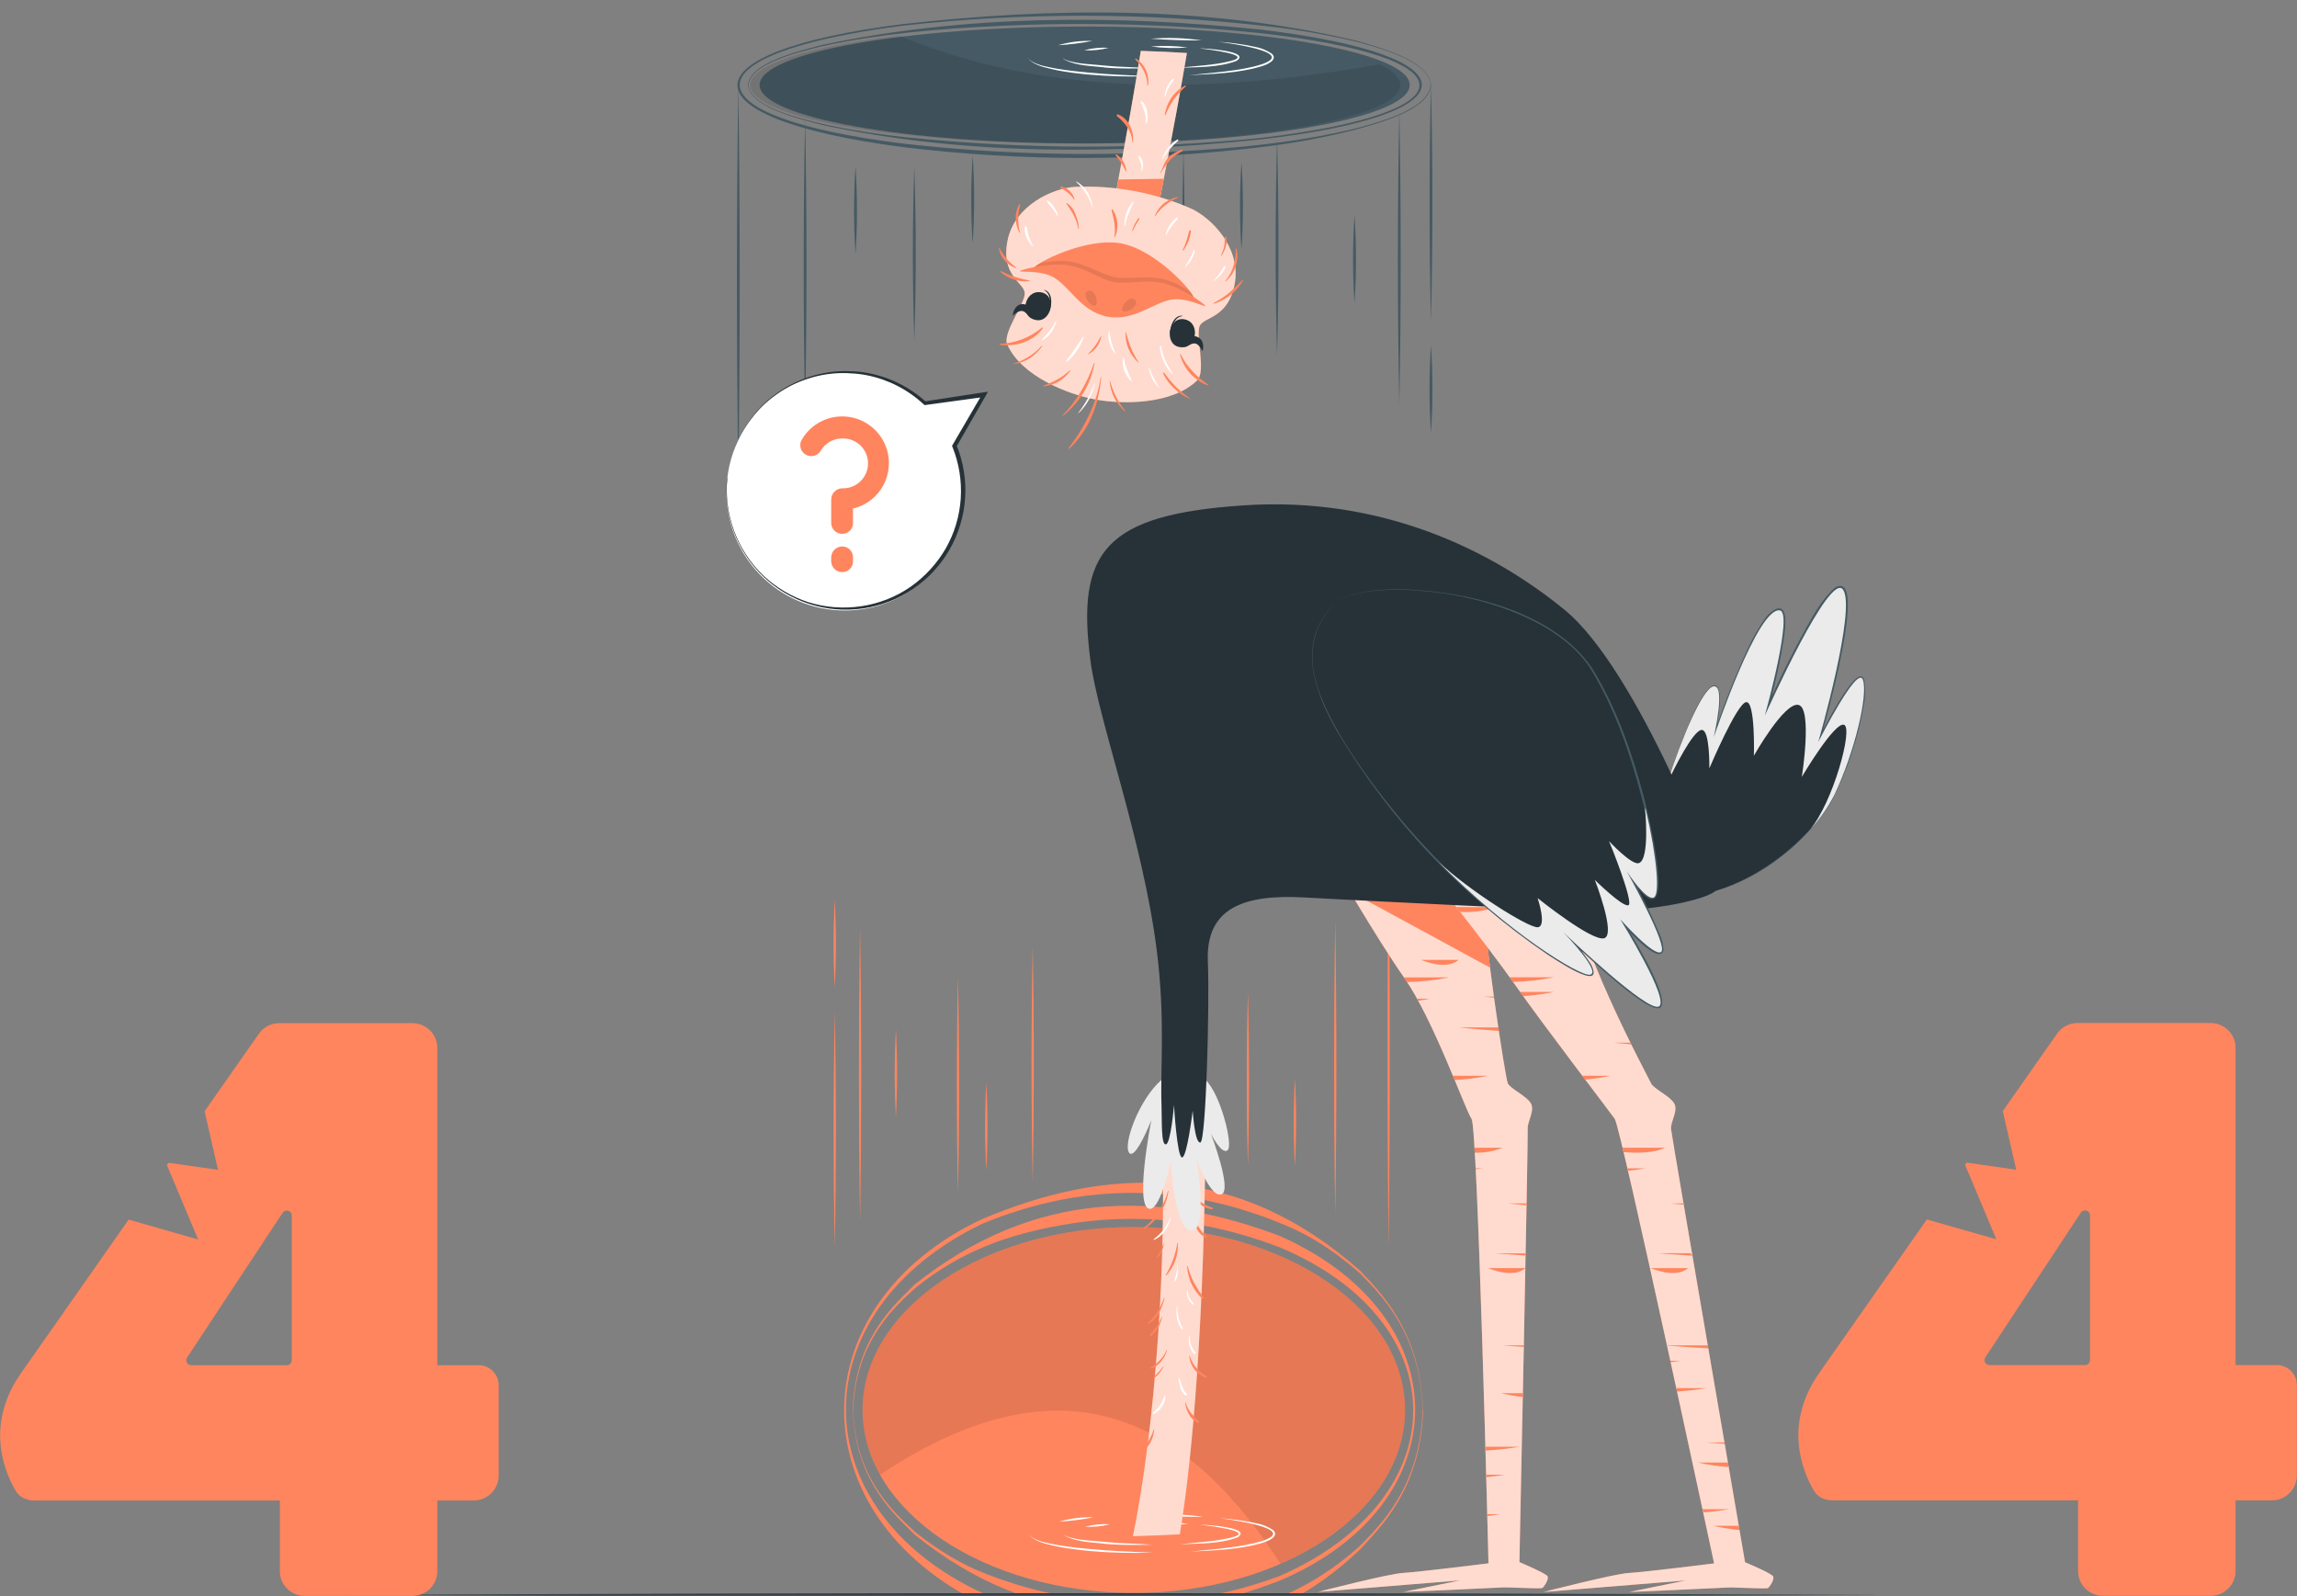 <svg width="462" height="321" viewBox="0 0 462 321" fill="none" xmlns="http://www.w3.org/2000/svg">
<rect x="0" y="0" width="462" height="321" fill="#808080" stroke="none"/>
<mask id="mask0_2014_263" style="mask-type:luminance" maskUnits="userSpaceOnUse" x="57" y="0" width="322" height="321">
<path d="M378.105 0H57.105V321H378.105V0Z" fill="white"/>
</mask>
<g mask="url(#mask0_2014_263)">
<path d="M228.043 246.774C258.177 246.774 282.605 263.251 282.605 283.575C282.605 303.9 258.177 320.377 228.043 320.377C197.909 320.377 173.48 303.9 173.48 283.575C173.48 263.251 197.909 246.774 228.043 246.774Z" fill="#FF855E"/>
<path opacity="0.1" d="M173.48 283.561C173.48 288.163 174.727 292.549 177.014 296.619C216.862 269.969 240.929 288.939 257.568 314.523C272.613 307.909 282.605 296.546 282.605 283.561C282.605 263.258 258.176 246.783 228.043 246.783C197.91 246.783 173.48 263.258 173.48 283.561Z" fill="black"/>
<path d="M171.555 283.581C171.949 298.312 180.779 305.386 184.021 308.705C208.089 328.087 233.113 327.287 257.51 317.863C293.624 302.43 293.727 264.781 257.51 248.621C233.1 239.318 208.077 239.197 184.002 258.313C180.669 261.753 171.949 268.754 171.536 283.46L171.555 283.581ZM171.62 283.581C172.007 269.239 180.869 262.116 184.061 259.088C193.672 251.286 203.503 248.185 213.309 246.441C228.034 243.745 242.793 245.236 257.458 250.899C293.107 265.895 293.23 301.219 257.458 316.942C237.884 324.247 218.163 324.15 198.594 316.651C193.705 314.808 188.846 311.953 184.041 308.099C180.76 304.998 172.007 297.924 171.6 283.581L171.62 283.581Z" fill="#FF855E"/>
<path d="M286.176 283.575C285.821 267.464 277.133 259.469 273.613 255.617C248.783 233.57 222.752 234.539 197.515 245.199C160.593 262.57 160.49 304.556 197.515 322.605C217.806 331.873 238.325 331.751 258.608 322.242C263.672 319.846 268.692 316.278 273.639 311.558C277.23 307.536 285.821 299.711 286.228 283.575H286.176ZM286.112 283.575C285.712 299.396 277.024 307.27 273.542 310.904C263.633 319.843 253.44 323.405 243.286 325.44C228.027 328.553 212.724 326.86 197.54 320.376C161.071 303.417 160.955 263.757 197.54 246.144C217.809 237.749 238.262 237.847 258.524 246.435C263.584 248.511 268.606 251.747 273.561 256.126C277.114 259.808 285.724 267.706 286.131 283.479L286.112 283.575Z" fill="#FF855E"/>
<path d="M167.895 250.891C168.198 235.542 168.204 218.654 167.895 203.314C167.592 218.654 167.592 235.542 167.895 250.891Z" fill="#FF855E"/>
<path d="M207.703 237.847C208.007 222.499 208.013 205.611 207.703 190.27C207.394 205.611 207.4 222.499 207.703 237.847Z" fill="#FF855E"/>
<path d="M279.299 250.891C279.602 225.666 279.602 197.362 279.299 172.137C278.996 197.362 278.996 225.666 279.299 250.891Z" fill="#FF855E"/>
<path d="M172.989 245.788C173.293 226.825 173.299 205.541 172.989 186.57C172.686 205.541 172.692 226.817 172.989 245.788Z" fill="#FF855E"/>
<path d="M250.996 234.549C251.305 223.055 251.299 210.981 250.996 199.479C250.686 210.981 250.68 223.055 250.996 234.549Z" fill="#FF855E"/>
<path d="M192.682 240.065C192.985 225.994 192.985 210.498 192.682 196.42C192.373 210.498 192.379 225.994 192.682 240.065Z" fill="#FF855E"/>
<path d="M268.555 244.237C268.858 225.275 268.864 203.99 268.555 185.02C268.252 203.982 268.258 225.267 268.555 244.237Z" fill="#FF855E"/>
<path d="M167.895 180.915C167.579 186.798 167.579 192.702 167.895 198.585C168.214 192.702 168.214 186.798 167.895 180.915Z" fill="#FF855E"/>
<path d="M260.448 216.878C260.132 222.762 260.132 228.665 260.448 234.549C260.766 228.665 260.766 222.762 260.448 216.878Z" fill="#FF855E"/>
<path d="M180.192 207.049C179.877 212.932 179.877 218.836 180.192 224.719C180.512 218.836 180.512 212.932 180.192 207.049Z" fill="#FF855E"/>
<path d="M241.607 219.049C241.288 224.933 241.288 230.836 241.607 236.719C241.922 230.836 241.922 224.933 241.607 219.049Z" fill="#FF855E"/>
<path d="M198.376 217.762C198.057 223.645 198.057 229.549 198.376 235.432C198.691 229.548 198.691 223.645 198.376 217.762Z" fill="#FF855E"/>
<path d="M245.261 305.348C247.118 305.58 261.368 307.453 253.929 309.907C249.874 311.238 243.682 311.602 239.409 312.074C244.324 311.811 249.286 311.702 254.046 310.27C255.036 309.969 257.42 308.993 256.05 307.732C255.004 307.027 253.819 306.554 252.575 306.346C250.164 305.836 247.72 305.502 245.261 305.348Z" fill="white"/>
<path d="M231.692 304.727C235.121 304.99 238.526 305.099 241.963 305.068C238.562 304.571 235.117 304.457 231.692 304.727Z" fill="white"/>
<path d="M213.04 306.041C215.351 305.913 217.65 305.626 219.921 305.182C217.596 305.098 215.273 305.389 213.04 306.041Z" fill="white"/>
<path d="M231.693 312.26C227.467 312.105 223.249 311.935 219.046 311.532C216.941 311.347 214.843 311.099 212.769 310.758C210.996 310.402 209.069 310.178 207.529 309.156C207.422 309.083 207.331 308.988 207.263 308.877C207.195 308.767 207.151 308.643 207.134 308.514C207.142 308.647 207.179 308.777 207.242 308.894C207.305 309.012 207.392 309.114 207.498 309.195C208.984 310.333 210.934 310.635 212.715 311.053C214.797 311.471 216.902 311.718 219.007 311.935C223.225 312.308 227.461 312.421 231.693 312.275V312.26Z" fill="white"/>
<path d="M241.438 306.657C242.615 306.835 253.048 307.973 247.545 309.273C244.232 310.086 240.618 310.21 237.22 310.589C241.09 310.419 245.192 310.589 248.915 309.204C252.011 307.207 242.429 306.665 241.438 306.657Z" fill="white"/>
<path d="M231.693 306.287C234.137 306.622 236.61 306.692 239.069 306.496C236.62 306.166 234.142 306.098 231.678 306.295L231.693 306.287Z" fill="white"/>
<path d="M218.263 307.067C219.931 307.163 221.603 306.994 223.217 306.564C221.549 306.463 219.876 306.633 218.263 307.067Z" fill="white"/>
<path d="M231.692 310.695C228.689 310.409 225.67 310.463 222.667 310.153C220.306 309.875 216.537 309.882 214.354 308.899C214.207 308.807 214.029 308.69 214.006 308.497C214.023 308.59 214.06 308.679 214.115 308.757C214.17 308.834 214.241 308.899 214.323 308.946C216.87 310.254 219.857 310.177 222.636 310.54C225.647 310.803 228.673 310.726 231.692 310.695Z" fill="white"/>
<path d="M65.005 320.8C165.445 320.32 278.122 320.32 378.562 320.8C278.122 321.272 165.445 321.272 65.005 320.8Z" fill="#263238"/>
<path d="M218.158 5.343C254.265 5.343 283.536 10.607 283.536 17.1C283.536 23.593 254.265 28.857 218.158 28.857C182.05 28.857 152.779 23.593 152.779 17.1C152.779 10.607 182.05 5.343 218.158 5.343Z" fill="#455A64"/>
<path opacity="0.1" d="M281.671 17.108C281.671 15.637 280.177 14.236 277.438 12.936C229.69 21.45 200.851 15.389 180.914 7.216C162.864 9.313 150.913 12.959 150.913 17.108C150.913 23.594 180.186 28.857 216.293 28.857C252.399 28.857 281.671 23.594 281.671 17.108Z" fill="black"/>
<path d="M150.471 17.099C150.944 21.804 161.524 24.065 165.409 25.133C194.248 31.325 224.232 31.061 253.466 28.051C296.74 23.128 296.863 11.092 253.466 5.938C224.217 2.958 194.233 2.919 165.386 9.034C161.392 10.133 150.944 12.377 150.448 17.068L150.471 17.099ZM150.549 17.099C151.013 12.524 161.632 10.241 165.456 9.274C176.973 6.781 188.753 5.791 200.502 5.241C218.146 4.377 235.831 4.851 253.404 6.658C296.12 11.449 296.267 22.741 253.404 27.764C229.949 30.099 206.319 30.065 182.871 27.664C177.019 27.08 171.205 26.171 165.456 24.939C161.524 23.948 151.036 21.688 150.549 17.106V17.099Z" fill="#455A64"/>
<path d="M287.816 17.102C287.359 11.955 276.933 9.432 272.73 8.17C242.978 1.127 211.787 1.437 181.547 4.85C137.306 10.392 137.182 23.805 181.547 29.579C205.861 32.541 230.447 32.499 254.751 29.455C260.82 28.694 266.835 27.554 272.761 26.042C277.065 24.757 287.359 22.265 287.846 17.102H287.816ZM287.738 17.102C287.258 22.156 276.848 24.68 272.676 25.841C260.803 28.697 248.59 29.834 236.423 30.485C218.139 31.482 199.803 30.943 181.609 28.875C137.909 23.457 137.77 10.779 181.609 5.16C205.894 2.47 230.403 2.501 254.681 5.253C260.745 5.916 266.762 6.95 272.7 8.349C276.956 9.525 287.274 12.048 287.761 17.079L287.738 17.102Z" fill="#455A64"/>
<path d="M287.817 17.102C287.438 32.45 287.43 49.339 287.817 64.679C288.196 49.339 288.196 32.45 287.817 17.102Z" fill="#455A64"/>
<path d="M238.032 30.146C237.653 45.486 237.645 62.375 238.032 77.723C238.419 62.375 238.411 45.486 238.032 30.146Z" fill="#455A64"/>
<path d="M148.498 17.097C148.119 42.321 148.119 70.626 148.498 95.85C148.878 70.626 148.878 42.321 148.498 17.097Z" fill="#455A64"/>
<path d="M281.445 22.198C281.066 41.161 281.059 62.446 281.445 81.416C281.825 62.446 281.817 41.169 281.445 22.198Z" fill="#455A64"/>
<path d="M183.892 33.455C183.505 44.949 183.512 57.023 183.892 68.532C184.279 57.023 184.286 44.949 183.892 33.455Z" fill="#455A64"/>
<path d="M256.857 27.932C256.478 42.011 256.478 57.498 256.857 71.577C257.244 57.498 257.236 42.011 256.857 27.932Z" fill="#455A64"/>
<path d="M161.935 23.758C161.555 42.729 161.548 64.006 161.935 82.976C162.314 64.013 162.306 42.729 161.935 23.758Z" fill="#455A64"/>
<path d="M287.817 87.073C288.212 81.19 288.212 75.286 287.817 69.403C287.418 75.286 287.418 81.19 287.817 87.073Z" fill="#455A64"/>
<path d="M172.074 51.119C172.469 45.236 172.469 39.332 172.074 33.449C171.676 39.332 171.676 45.236 172.074 51.119Z" fill="#455A64"/>
<path d="M272.438 60.949C272.833 55.063 272.833 49.157 272.438 43.271C272.039 49.157 272.039 55.063 272.438 60.949Z" fill="#455A64"/>
<path d="M195.635 48.939C196.034 43.055 196.034 37.152 195.635 31.269C195.241 37.152 195.241 43.055 195.635 48.939Z" fill="#455A64"/>
<path d="M249.698 50.236C250.097 44.35 250.097 38.444 249.698 32.558C249.303 38.444 249.303 44.35 249.698 50.236Z" fill="#455A64"/>
<path d="M244.999 8.401C246.856 8.633 261.113 10.499 253.667 12.96C249.612 14.283 243.42 14.647 239.147 15.127C244.062 14.856 249.031 14.756 253.784 13.324C254.774 13.022 257.158 12.039 255.788 10.785C254.742 10.08 253.557 9.608 252.313 9.4C249.902 8.889 247.458 8.556 244.999 8.401Z" fill="white"/>
<path d="M231.47 7.782C234.898 8.045 238.304 8.146 241.74 8.123C238.34 7.627 234.895 7.512 231.47 7.782Z" fill="white"/>
<path d="M212.816 9.094C215.127 8.967 217.426 8.68 219.697 8.235C217.372 8.152 215.049 8.442 212.816 9.094Z" fill="white"/>
<path d="M231.471 15.315C227.245 15.161 223.026 14.99 218.824 14.588C216.718 14.402 214.621 14.154 212.547 13.814C210.774 13.45 208.847 13.233 207.315 12.212C207.204 12.139 207.111 12.044 207.041 11.931C206.972 11.819 206.928 11.693 206.912 11.562C206.921 11.696 206.958 11.828 207.022 11.947C207.087 12.066 207.176 12.169 207.284 12.25C208.77 13.388 210.712 13.69 212.492 14.108C214.575 14.526 216.68 14.774 218.785 14.983C223.002 15.358 227.239 15.474 231.471 15.331V15.315Z" fill="white"/>
<path d="M241.214 9.71C242.39 9.889 252.823 11.026 247.32 12.319C244.008 13.139 240.393 13.255 236.995 13.642C240.865 13.472 244.967 13.642 248.69 12.257C251.786 10.252 242.204 9.718 241.214 9.71Z" fill="white"/>
<path d="M231.47 9.344C233.922 9.678 236.403 9.746 238.869 9.545C236.417 9.216 233.936 9.148 231.47 9.344Z" fill="white"/>
<path d="M218.041 10.108C219.708 10.211 221.381 10.043 222.994 9.612C221.327 9.513 219.655 9.68 218.041 10.108Z" fill="white"/>
<path d="M231.47 13.752C228.466 13.465 225.448 13.519 222.453 13.21C220.084 12.931 216.315 12.931 214.14 11.948C214.053 11.915 213.975 11.861 213.913 11.791C213.851 11.721 213.806 11.637 213.784 11.546C213.799 11.642 213.837 11.733 213.893 11.812C213.95 11.891 214.023 11.956 214.109 12.002C216.648 13.31 219.635 13.233 222.422 13.597C225.425 13.86 228.459 13.775 231.47 13.752Z" fill="white"/>
<path d="M267.967 173.29C267.967 173.29 276.636 188.375 282.479 196.726C288.323 205.078 294.739 223.282 295.978 225.046C297.216 226.811 299.383 314.427 299.383 314.427C299.383 314.427 285.188 316.191 282.216 316.354C279.244 316.516 265.088 320.177 265.088 320.177L293.725 317.855L282.301 320.177C282.301 320.177 301.357 319.349 302.27 319.272C303.183 319.194 309.909 319.612 310.234 319.372C310.559 319.132 311.566 317.662 311.272 317.05C310.977 316.439 305.606 314.187 305.606 314.187C305.606 314.187 307.386 228.576 307.27 227.074C307.154 225.573 308.818 223.328 307.858 221.834C306.898 220.341 303.733 218.94 303.261 217.872C302.789 216.803 298.307 188.22 297.843 175.38C297.665 169.706 270.854 165.333 267.967 173.29Z" fill="#FF855E"/>
<path opacity="0.7" d="M267.967 173.29C267.967 173.29 276.636 188.375 282.479 196.726C288.323 205.078 294.739 223.282 295.978 225.046C297.216 226.811 299.383 314.427 299.383 314.427C299.383 314.427 285.188 316.191 282.216 316.354C279.244 316.516 265.088 320.177 265.088 320.177L293.725 317.855L282.301 320.177C282.301 320.177 301.357 319.349 302.27 319.272C303.183 319.194 309.909 319.612 310.234 319.372C310.559 319.132 311.566 317.662 311.272 317.05C310.977 316.439 305.606 314.187 305.606 314.187C305.606 314.187 307.386 228.576 307.27 227.074C307.154 225.573 308.818 223.328 307.858 221.834C306.898 220.341 303.733 218.94 303.261 217.872C302.789 216.803 298.307 188.22 297.843 175.38C297.665 169.706 270.854 165.333 267.967 173.29Z" fill="white"/>
<path d="M299.722 194.628L271.48 179.288C269.39 175.789 267.966 173.305 267.966 173.305C270.853 165.325 297.656 169.706 297.872 175.387C298.051 180.309 298.817 187.531 299.722 194.628Z" fill="#FF855E"/>
<path d="M303.361 242.043C303.361 242.043 304.793 242.205 307.068 242.407C307.068 242.283 307.068 242.159 307.068 242.043H303.361ZM292.208 216.362C292.332 216.648 292.456 216.935 292.572 217.221C294.833 217.115 297.082 216.827 299.298 216.362H292.208ZM298.818 186.997C298.818 186.997 298.818 186.912 298.818 186.873H294.793C294.793 186.873 295.42 186.951 296.511 187.051L298.833 187.268C298.841 187.175 298.826 187.09 298.818 186.997ZM285.01 200.867C285.079 201.006 285.157 201.145 285.234 201.285C286.008 201.169 286.782 201.029 287.51 200.867H285.01ZM300.49 200.449H298.431C298.431 200.449 299.205 200.542 300.513 200.666L300.49 200.449ZM301.372 206.641H293.4C293.4 206.641 296.805 207.035 301.488 207.337C301.418 207.082 301.418 206.85 301.418 206.618L301.372 206.641ZM282.332 196.579L282.463 196.765L282.719 197.136L282.974 197.515C285.835 197.462 288.684 197.148 291.488 196.579H282.332ZM300.799 252.082C300.799 252.082 303.199 252.298 306.867 252.531C306.867 252.376 306.867 252.236 306.867 252.082H300.799ZM301.89 280.208C303.349 280.546 304.824 280.804 306.31 280.982C306.31 280.742 306.31 280.479 306.31 280.208H301.89ZM285.846 193.057C285.846 193.057 290.838 195.302 293.361 193.057H285.846ZM299.313 255.046C299.313 255.046 304.298 257.291 306.821 255.046H299.313ZM296.573 230.836C296.573 231.161 296.62 231.494 296.635 231.834C298.55 231.897 300.456 231.556 302.231 230.836H296.573ZM296.805 234.984C296.805 235.054 296.805 235.116 296.805 235.185L298.268 234.953L296.805 234.984ZM299.127 304.542C299.127 304.666 299.127 304.798 299.127 304.922C300.048 304.813 300.923 304.682 301.751 304.542H299.127ZM302.107 270.58C302.107 270.58 303.794 270.727 306.519 270.913C306.519 270.804 306.519 270.688 306.519 270.58H302.107ZM298.918 296.609C298.918 296.779 298.918 296.942 298.918 297.104C300.219 296.965 301.449 296.803 302.572 296.609H298.918ZM298.756 290.974V291.748C301.072 291.621 303.38 291.362 305.668 290.974H298.756Z" fill="#FF855E"/>
<path d="M285.668 173.289C285.668 173.289 298.88 189.721 304.723 198.057C310.567 206.392 323.531 223.265 324.777 225.03C326.024 226.795 344.762 314.441 344.762 314.441C344.762 314.441 330.567 316.206 327.595 316.368C324.623 316.531 310.459 320.192 310.459 320.192L339.096 317.87L327.68 320.192C327.68 320.192 346.736 319.364 347.649 319.286C348.562 319.209 355.288 319.627 355.613 319.387C355.938 319.147 356.937 317.676 356.643 317.065C356.348 316.453 350.985 314.201 350.985 314.201C350.985 314.201 336.248 228.59 336.101 227.089C335.954 225.587 337.649 223.343 336.689 221.849C335.729 220.355 332.556 218.954 332.084 217.886C331.612 216.818 316.047 188.235 315.575 175.394C315.35 169.705 288.563 165.332 285.668 173.289Z" fill="#FF855E"/>
<path opacity="0.7" d="M285.668 173.289C285.668 173.289 298.88 189.721 304.723 198.057C310.567 206.392 323.531 223.265 324.777 225.03C326.024 226.795 344.762 314.441 344.762 314.441C344.762 314.441 330.567 316.206 327.595 316.368C324.623 316.531 310.459 320.192 310.459 320.192L339.096 317.87L327.68 320.192C327.68 320.192 346.736 319.364 347.649 319.286C348.562 319.209 355.288 319.627 355.613 319.387C355.938 319.147 356.937 317.676 356.643 317.065C356.348 316.453 350.985 314.201 350.985 314.201C350.985 314.201 336.248 228.59 336.101 227.089C335.954 225.587 337.649 223.343 336.689 221.849C335.729 220.355 332.556 218.954 332.084 217.886C331.612 216.818 316.047 188.235 315.575 175.394C315.35 169.705 288.563 165.332 285.668 173.289Z" fill="white"/>
<path d="M338.569 242.042H336.023C336.023 242.042 336.99 242.151 338.608 242.298C338.631 242.213 338.616 242.127 338.569 242.042ZM318.19 216.361C318.386 216.609 318.572 216.867 318.747 217.135C320.479 216.999 322.199 216.74 323.894 216.361H318.19ZM317.857 186.083C317.852 186.065 317.852 186.047 317.857 186.029L317.788 185.828H313.801C313.801 185.828 314.955 185.959 316.851 186.137L317.935 186.23C317.913 186.183 317.898 186.134 317.888 186.083H317.857ZM305.698 199.512C305.853 199.736 306.023 199.976 306.201 200.208L306.294 200.34C308.394 200.22 310.482 199.944 312.54 199.512H305.698ZM327.896 209.713H324.645C324.645 209.713 325.953 209.868 328.066 210.046C328.035 209.937 327.981 209.829 327.927 209.713H327.896ZM303.6 196.555C303.833 196.872 304.057 197.182 304.266 197.484C307.046 197.421 309.815 197.11 312.54 196.555H303.6ZM340.357 252.507C340.256 252.352 340.14 252.213 340.024 252.058H333.476C333.476 252.058 336.224 252.305 340.372 252.561C340.372 252.561 340.411 252.522 340.388 252.507H340.357ZM346.828 290.115H343.066C343.066 290.115 344.513 290.239 346.882 290.409C346.897 290.316 346.882 290.215 346.859 290.115H346.828ZM349.8 307.313C349.8 307.173 349.745 307.026 349.722 306.879H344.552C346.304 307.277 348.08 307.562 349.869 307.731L349.8 307.313ZM347.532 294.155H341.503C343.541 294.612 345.611 294.917 347.694 295.068C347.663 294.805 347.609 294.48 347.563 294.17L347.532 294.155ZM319.521 190.727C319.459 190.572 319.405 190.425 319.351 190.27H309.243C312.031 190.936 314.89 191.264 317.757 191.246L318.438 191.207C318.84 191.207 319.212 191.145 319.63 191.091L319.521 190.727ZM332.006 255.045C332.006 255.045 336.998 257.29 339.521 255.045H332.006ZM292.904 182.438L293.678 183.413C295.269 183.499 296.864 183.395 298.43 183.103C298.818 183.032 299.201 182.934 299.576 182.809C299.901 182.71 300.219 182.588 300.528 182.445L292.904 182.438ZM326.332 230.835C326.387 231.059 326.441 231.284 326.503 231.516L326.549 231.717C329.374 231.957 332.679 231.903 334.924 230.835H326.332ZM327.315 234.984C327.315 235.138 327.393 235.309 327.431 235.471C328.693 235.34 329.885 235.177 330.984 234.984H327.315ZM343.492 270.587H334.808L335.272 270.626C336.417 270.719 339.521 270.974 343.577 271.191C343.561 270.982 343.523 270.811 343.492 270.579V270.587ZM335.945 273.683L336.015 273.993C336.712 273.9 337.369 273.799 338.012 273.683H335.945ZM342.439 303.536C342.485 303.763 342.532 303.979 342.578 304.186C344.482 304.031 346.255 303.822 347.841 303.536H342.439ZM337.16 279.186C337.215 279.418 337.261 279.65 337.315 279.883C339.444 279.72 341.425 279.496 343.182 279.186H337.16Z" fill="#FF855E"/>
<path d="M242.509 219.955C242.509 225.961 242.462 231.637 242.369 236.982C242.013 258.298 241.015 274.583 239.985 286.293C238.902 298.584 237.772 305.844 237.307 308.584C234.25 308.754 231.116 308.886 227.865 308.971C228.399 306.409 229.978 298.367 231.394 285.86C233.1 270.333 233.95 254.723 233.941 239.103C233.941 235.744 233.904 232.292 233.832 228.747C233.781 225.93 233.695 223.056 233.577 220.125C233.577 220.055 233.577 219.993 233.577 219.924L242.509 219.955Z" fill="#FF855E"/>
<path opacity="0.7" d="M242.509 219.955C242.509 225.961 242.462 231.637 242.369 236.982C242.013 258.298 241.015 274.583 239.985 286.293C238.902 298.584 237.772 305.844 237.307 308.584C234.25 308.754 231.116 308.886 227.865 308.971C228.399 306.409 229.978 298.367 231.394 285.86C233.1 270.333 233.95 254.723 233.941 239.103C233.941 235.744 233.904 232.292 233.832 228.747C233.781 225.93 233.695 223.056 233.577 220.125C233.577 220.055 233.577 219.993 233.577 219.924L242.509 219.955Z" fill="white"/>
<path d="M228.941 292.571C230.31 291.813 231.343 290.567 231.836 289.081C231.984 288.575 232.085 288.057 232.137 287.533C232.137 287.455 232.029 287.448 232.014 287.533C231.888 288.017 231.712 288.486 231.487 288.934C231.28 289.378 231.037 289.805 230.76 290.211C230.223 291.019 229.568 291.741 228.817 292.355C228.709 292.478 228.825 292.641 228.941 292.571Z" fill="#FF855E"/>
<path d="M232.036 284.394C232.748 284.063 233.342 283.523 233.739 282.846C233.935 282.517 234.091 282.167 234.204 281.801C234.333 281.45 234.391 281.076 234.374 280.702C234.374 280.64 234.281 280.648 234.258 280.702C234.111 281.02 234.018 281.36 233.863 281.685C233.707 282.005 233.523 282.311 233.314 282.598C233.112 282.877 232.903 283.148 232.679 283.372C232.439 283.648 232.18 283.906 231.905 284.146C231.872 284.164 231.847 284.194 231.837 284.229C231.826 284.265 231.829 284.303 231.847 284.336C231.864 284.369 231.894 284.393 231.93 284.404C231.965 284.415 232.004 284.412 232.036 284.394Z" fill="white"/>
<path d="M239.128 284.439C239.516 285.179 240.125 285.78 240.87 286.158C240.913 286.182 240.964 286.189 241.012 286.178C241.06 286.166 241.102 286.136 241.129 286.094C241.155 286.053 241.165 286.002 241.156 285.954C241.147 285.905 241.119 285.862 241.079 285.833C240.531 285.305 240.015 284.747 239.531 284.161C239.056 283.555 238.702 282.864 238.486 282.125C238.486 282.063 238.354 282.087 238.37 282.125C238.47 282.939 238.728 283.725 239.128 284.439Z" fill="#FF855E"/>
<path d="M237.177 278.132C237.243 278.473 237.334 278.81 237.448 279.138C237.567 279.748 237.919 280.287 238.431 280.64C238.686 280.771 238.849 280.392 238.616 280.245C238.408 280.093 238.245 279.887 238.144 279.649C238.01 279.397 237.888 279.139 237.781 278.875C237.672 278.589 237.556 278.302 237.463 278.008C237.37 277.714 237.285 277.397 237.177 277.103C237.177 277.086 237.17 277.07 237.159 277.059C237.147 277.047 237.131 277.041 237.115 277.041C237.099 277.041 237.083 277.047 237.071 277.059C237.06 277.07 237.053 277.086 237.053 277.103C237.056 277.449 237.097 277.795 237.177 278.132Z" fill="white"/>
<path d="M242.532 277.099C242.741 277.169 242.819 276.851 242.649 276.751C241.049 275.904 239.848 274.46 239.305 272.734C239.305 272.664 239.181 272.687 239.189 272.734C239.27 273.705 239.628 274.633 240.221 275.406C240.814 276.18 241.616 276.768 242.532 277.099Z" fill="#FF855E"/>
<path d="M240.158 272.279C240.305 272.434 240.568 272.194 240.436 272.032C239.643 271.13 239.23 269.957 239.283 268.758C239.283 268.741 239.277 268.726 239.265 268.714C239.253 268.702 239.238 268.696 239.221 268.696C239.205 268.696 239.189 268.702 239.178 268.714C239.166 268.726 239.159 268.741 239.159 268.758C239.048 269.382 239.08 270.023 239.253 270.633C239.426 271.243 239.736 271.806 240.158 272.279Z" fill="white"/>
<path d="M231.558 275.251C232.343 274.959 233.034 274.459 233.555 273.803C234.086 273.147 234.48 272.392 234.716 271.582C234.716 271.505 234.631 271.481 234.6 271.582C234.302 272.326 233.857 273.003 233.292 273.571C233.027 273.843 232.748 274.102 232.456 274.345C232.139 274.601 231.791 274.802 231.458 275.034C231.342 275.073 231.396 275.297 231.558 275.251Z" fill="#FF855E"/>
<path d="M232.254 277.099C232.618 276.806 232.947 276.474 233.237 276.108C233.518 275.736 233.776 275.349 234.011 274.947C234.014 274.934 234.013 274.921 234.008 274.908C234.003 274.896 233.995 274.886 233.983 274.879C233.972 274.872 233.959 274.869 233.946 274.87C233.933 274.871 233.92 274.876 233.91 274.885C233.369 275.626 232.752 276.308 232.068 276.921C232.045 276.945 232.032 276.978 232.033 277.012C232.033 277.046 232.047 277.079 232.072 277.102C232.097 277.126 232.13 277.139 232.164 277.138C232.198 277.138 232.23 277.123 232.254 277.099Z" fill="#FF855E"/>
<path d="M231.032 266.248C231.878 265.715 232.584 264.988 233.091 264.128C233.595 263.17 233.98 262.153 234.237 261.101C234.237 261.032 234.144 261.001 234.121 261.101C233.769 262.07 233.32 263.001 232.782 263.88C232.252 264.695 231.614 265.435 230.885 266.078C230.878 266.1 230.877 266.123 230.882 266.145C230.886 266.167 230.896 266.188 230.911 266.205C230.926 266.222 230.945 266.235 230.966 266.242C230.987 266.25 231.01 266.252 231.032 266.248Z" fill="#FF855E"/>
<path d="M231.512 268.633C232.099 268.185 232.591 267.624 232.959 266.984C233.317 266.34 233.578 265.646 233.733 264.926C233.733 264.848 233.641 264.833 233.617 264.926C233.375 265.597 233.041 266.233 232.627 266.814C232.237 267.389 231.799 267.93 231.319 268.432C231.187 268.532 231.373 268.741 231.512 268.633Z" fill="#FF855E"/>
<path d="M237.719 267.319C237.797 267.42 237.99 267.32 237.928 267.211C237.138 265.853 236.749 264.3 236.806 262.73C236.806 262.652 236.698 262.629 236.69 262.73C236.527 264.293 236.643 266.05 237.719 267.319Z" fill="white"/>
<path d="M241.821 261.206C241.852 261.226 241.89 261.235 241.927 261.231C241.964 261.227 241.999 261.211 242.026 261.186C242.054 261.16 242.072 261.126 242.078 261.09C242.084 261.053 242.078 261.015 242.061 260.982C241.37 260.022 240.737 259.021 240.164 257.987C239.609 256.928 239.178 255.808 238.879 254.651C238.879 254.581 238.763 254.612 238.763 254.651C238.884 257.152 239.982 259.506 241.821 261.206Z" fill="#FF855E"/>
<path d="M239.871 262.346C239.995 262.439 240.204 262.284 240.08 262.153C239.751 261.81 239.465 261.428 239.229 261.015C238.996 260.583 238.864 260.104 238.842 259.614C238.842 259.537 238.718 259.552 238.718 259.614C238.687 260.127 238.775 260.641 238.975 261.115C239.175 261.589 239.482 262.01 239.871 262.346Z" fill="white"/>
<path d="M234.6 256.495C236.197 254.726 237.032 252.397 236.922 250.016C236.922 249.954 236.813 249.947 236.805 250.016C236.437 252.274 235.649 254.442 234.483 256.409C234.429 256.487 234.538 256.556 234.6 256.495Z" fill="#FF855E"/>
<path d="M236.404 257.651C236.53 257.42 236.631 257.176 236.706 256.923C236.775 256.685 236.824 256.442 236.853 256.196C236.853 255.956 236.899 255.716 236.899 255.476C236.899 255.236 236.899 255.228 236.899 255.104C236.888 254.952 236.888 254.8 236.899 254.648C236.899 254.555 236.76 254.563 236.783 254.648C236.799 254.781 236.799 254.917 236.783 255.05L236.737 255.422C236.698 255.662 236.659 255.909 236.605 256.149C236.551 256.389 236.489 256.629 236.427 256.869C236.365 257.109 236.311 257.349 236.241 257.581C236.172 257.813 236.404 257.759 236.404 257.651Z" fill="white"/>
<path d="M242.502 248.912C242.649 248.982 242.796 248.773 242.664 248.672C241.308 247.43 240.349 245.814 239.909 244.028C239.909 243.966 239.785 243.99 239.793 244.028C240.126 245.932 240.636 248.045 242.502 248.912Z" fill="#FF855E"/>
<path d="M243.834 243.188C243.864 243.183 243.891 243.17 243.913 243.149C243.935 243.128 243.95 243.101 243.956 243.071C243.962 243.042 243.958 243.011 243.946 242.984C243.934 242.956 243.914 242.933 243.888 242.917C243.063 242.651 242.281 242.268 241.566 241.779C240.837 241.256 240.258 240.552 239.886 239.736C239.886 239.666 239.747 239.736 239.778 239.736C240.335 241.493 241.93 243.134 243.834 243.188Z" fill="#FF855E"/>
<path d="M230.21 247.136C231.506 246.295 232.606 245.185 233.435 243.881C234.264 242.578 234.804 241.112 235.017 239.582C235.02 239.572 235.021 239.562 235.02 239.552C235.019 239.542 235.015 239.533 235.01 239.525C235.004 239.517 234.996 239.51 234.987 239.505C234.979 239.501 234.969 239.498 234.959 239.498C234.949 239.498 234.939 239.501 234.93 239.505C234.921 239.51 234.914 239.517 234.908 239.525C234.902 239.533 234.899 239.542 234.897 239.552C234.896 239.562 234.897 239.572 234.901 239.582C234.128 242.497 232.434 245.084 230.071 246.958C230.06 246.979 230.055 247.003 230.057 247.027C230.059 247.05 230.068 247.073 230.083 247.092C230.098 247.111 230.118 247.125 230.14 247.133C230.163 247.141 230.187 247.142 230.21 247.136Z" fill="#FF855E"/>
<path d="M232.115 249.384C232.993 248.999 233.743 248.371 234.274 247.573C234.842 246.806 235.241 245.928 235.443 244.995C235.438 244.982 235.429 244.97 235.418 244.962C235.406 244.953 235.392 244.949 235.377 244.949C235.363 244.949 235.349 244.953 235.337 244.962C235.325 244.97 235.316 244.982 235.311 244.995C234.996 245.864 234.544 246.677 233.972 247.403C233.697 247.753 233.391 248.08 233.059 248.378C232.719 248.695 232.355 248.982 232.022 249.291C231.96 249.314 232.038 249.407 232.115 249.384Z" fill="white"/>
<path d="M232.857 252.886C233.542 252.166 233.965 251.237 234.057 250.247C234.057 250.17 233.957 250.154 233.941 250.247C233.822 250.704 233.656 251.148 233.446 251.571C233.217 251.988 232.958 252.389 232.672 252.77C232.656 252.795 232.651 252.825 232.658 252.853C232.664 252.881 232.682 252.906 232.707 252.921C232.731 252.937 232.761 252.942 232.789 252.935C232.818 252.928 232.842 252.911 232.857 252.886Z" fill="#FF855E"/>
<path d="M237.95 243.228C238.012 243.336 238.198 243.228 238.152 243.119C237.921 242.548 237.732 241.961 237.587 241.362C237.446 240.751 237.394 240.123 237.432 239.497C237.432 239.427 237.316 239.42 237.308 239.497C237.106 240.777 237.332 242.089 237.95 243.228Z" fill="#FF855E"/>
<path d="M242.983 235.318C243.169 235.372 243.239 235.109 243.084 235.016C242.366 234.634 241.724 234.125 241.187 233.515C240.653 232.873 240.314 232.091 240.212 231.262C240.212 231.246 240.206 231.23 240.194 231.219C240.182 231.207 240.167 231.2 240.15 231.2C240.134 231.2 240.118 231.207 240.107 231.219C240.095 231.23 240.088 231.246 240.088 231.262C240.166 232.965 241.265 234.877 242.983 235.318Z" fill="#FF855E"/>
<path d="M332.88 180.17C349.405 182.577 364.838 168.49 368.941 159.907C373.043 151.323 375.86 139.535 374.707 136.587C373.554 133.638 365.736 149.148 365.736 149.148C365.736 149.148 373.422 122.5 370.736 118.529C368.05 114.559 354.978 143.878 354.978 143.878C354.978 143.878 360.79 123.088 358.004 122.663C353.492 121.974 344.699 148.258 344.699 148.258C344.699 148.258 347.284 137.345 344.599 137.988C340.303 139.025 326.805 179.288 332.88 180.17Z" fill="#263238"/>
<path d="M332.882 180.167C343.493 181.645 353.911 176.491 361.519 169.378C364.104 167.001 366.333 164.264 368.137 161.251C369.755 158.137 371.089 154.883 372.123 151.53C373.225 148.201 374.046 144.786 374.576 141.321C374.847 139.837 374.847 138.316 374.576 136.832C374.182 135.168 371.48 139.572 371.117 140.082C369.251 143.047 367.595 146.15 366.008 149.27L365.482 149.068C366.635 144.664 373.33 120.709 370.126 118.519C369.352 118.689 368.71 119.525 368.152 120.152C365.768 123.186 363.973 126.661 362.138 130.059C359.731 134.641 357.495 139.347 355.343 144.037L354.669 143.797C355.807 139.672 356.844 135.516 357.657 131.329C358.096 129.251 358.373 127.141 358.485 125.021C358.485 124.355 358.532 123.473 358.09 123.008C355.869 122.691 353.091 128.705 352.123 130.493C349.368 136.28 346.954 142.224 344.894 148.294L344.584 148.201C347.51 135.462 344.515 134.587 339.468 146.561C337.471 150.763 327.588 178.542 332.92 180.136L332.882 180.167ZM332.882 180.167C327.526 178.619 337.363 150.694 339.314 146.545C344.375 134.053 347.773 135.392 344.855 148.31L344.546 148.225C346.555 142.109 348.92 136.116 351.628 130.276C352.536 128.315 353.611 126.435 354.84 124.657C355.444 123.69 356.315 122.918 357.347 122.435C360.513 121.476 358.446 129.912 358.276 131.452C357.502 135.678 356.442 139.842 355.32 143.983L354.654 143.743C356.782 138.999 359.019 134.308 361.426 129.695C363.663 125.74 365.583 121.375 368.98 118.24C374.22 114.99 370.242 132.095 369.855 134.107C368.756 139.192 367.44 144.223 365.985 149.223L365.467 149.014C366.241 147.76 373.624 132.706 374.94 136.708C375.228 138.242 375.228 139.817 374.94 141.352C373.792 148.317 371.548 155.057 368.292 161.321C361.063 172.783 346.813 182.056 332.897 180.144L332.882 180.167Z" fill="#455A64"/>
<path d="M368.941 159.9C367.638 162.44 365.987 164.784 364.034 166.866C368.624 161.526 372.803 146.433 370.892 145.775C368.98 145.117 362.409 156.255 362.409 156.255C362.409 156.255 364.576 142.486 361.751 141.781C358.926 141.077 352.765 151.99 352.765 151.99C352.765 151.99 353.074 141.023 351.217 141.216C349.359 141.41 343.802 154.544 343.802 154.544C343.802 154.544 343.949 146.719 342.254 146.804C340.559 146.89 336.759 154.421 335.288 157.64C338.384 147.873 342.509 138.538 344.576 138.058C347.192 137.431 344.808 147.756 344.684 148.306C344.978 147.439 353.546 122.052 357.981 122.764C360.698 123.175 355.234 142.942 354.963 143.941C355.489 142.787 368.074 114.715 370.714 118.616C373.353 122.517 365.915 148.523 365.714 149.219C365.938 148.794 373.546 133.74 374.676 136.681C375.806 139.622 373.043 151.317 368.941 159.9Z" fill="#EBEBEB"/>
<path d="M233.587 217.223C229.09 221.131 225.847 230.133 227.093 231.836C228.339 233.538 231.574 225.295 231.574 225.295C231.574 225.295 228.014 243.26 231.334 243.136C233.494 243.058 235.491 233.538 235.491 233.538C235.491 233.538 236.226 248.29 239.972 247.47C242.859 246.828 240.746 233.461 240.746 233.461C240.746 233.461 243.548 241.069 245.707 240.187C247.867 239.304 243.548 228.02 243.548 228.02C243.548 228.02 245.707 232.346 246.907 231.34C248.107 230.334 245.413 219.877 242.48 217.23C239.546 214.583 233.587 217.223 233.587 217.223Z" fill="#EBEBEB"/>
<path d="M233.617 222.257C233.733 225.353 233.493 230.283 234.492 230.16C235.49 230.036 236.125 222.257 236.125 222.257C236.125 222.257 236.744 232.791 237.75 232.791C238.757 232.791 239.887 223.387 239.887 223.387C239.887 223.387 240.289 230.028 241.435 229.78C242.58 229.533 243.308 201.963 242.936 193.403C242.472 182.497 250.304 179.866 262.216 180.493C274.128 181.12 313.369 183.248 324.135 183.124C334.901 183 345.033 180.369 345.327 178.736C345.621 177.103 329.406 134.727 314.731 122.691C300.056 110.656 277.874 99.758 250.041 101.647C222.209 103.535 216.466 110.934 219.322 132.862C220.87 144.773 229.887 169.045 232.673 191.228C234.407 205.02 233.346 215.136 233.617 222.257Z" fill="#263238"/>
<path d="M268.214 121.639C261.395 129.131 261.333 138.489 277.997 160.339C294.661 182.188 316.991 196.321 319.746 196.066C322.502 195.81 314.328 187.42 314.328 187.42C314.328 187.42 331.256 203.589 333.632 202.467C336.008 201.344 325.892 184.913 325.892 184.913C325.892 184.913 332.695 192.652 334.119 191.43C335.543 190.207 327.153 175.129 327.153 175.129C327.153 175.129 331.023 181.275 332.672 180.547C335.087 179.417 330.443 151.469 320.342 134.882C310.242 118.295 273.988 115.308 268.214 121.639Z" fill="#263238"/>
<path d="M268.215 121.641C262.897 127.168 263.099 134.172 266.001 140.852C268.671 147.198 272.626 152.91 276.705 158.429C284.978 169.447 294.771 179.238 305.792 187.508C309.41 190.314 313.26 192.808 317.301 194.961C318.601 195.549 321.124 196.858 319.561 194.187C317.98 191.816 316.164 189.61 314.143 187.601L314.577 187.221C318.617 191.006 322.727 194.737 327.045 198.197C328.781 199.676 330.68 200.953 332.703 202.005C333.083 202.175 333.57 202.237 333.601 202.105C333.712 201.76 333.712 201.389 333.601 201.045C332.982 198.852 332.112 196.738 331.008 194.745C329.321 191.478 327.471 188.274 325.59 185.116L326.186 184.675C328.085 186.952 330.244 188.999 332.618 190.774C332.974 190.991 333.57 191.339 333.895 191.192C334.112 190.317 333.493 189.056 333.214 188.158C331.362 183.748 329.254 179.45 326.898 175.286L327.409 174.985C327.943 175.836 332.231 182.198 332.827 179.737C333.071 178.007 333.071 176.251 332.827 174.52C332.298 169.821 331.434 165.165 330.242 160.588C327.866 151.463 324.762 142.377 319.801 134.319C317.185 130.38 313.292 127.446 309.135 125.248C300.73 120.898 291.202 118.855 281.767 118.615C279.401 118.561 277.034 118.708 274.693 119.056C272.371 119.466 269.91 119.97 268.199 121.657L268.215 121.641ZM268.215 121.641C269.917 119.946 272.417 119.428 274.701 119.002C277.046 118.645 279.418 118.484 281.79 118.522C294.848 118.84 312.154 122.872 320.064 134.141C325.103 142.222 328.245 151.308 330.683 160.457C331.217 162.531 337.239 186.703 330.196 179.528C328.964 178.22 327.86 176.797 326.898 175.279L327.402 174.969C329.794 179.147 331.937 183.463 333.818 187.895C334.273 188.9 334.536 189.981 334.592 191.084C333.725 194.45 326.628 186.223 325.59 185.139L326.186 184.698C327.858 187.593 335.691 200 334.096 202.5C332.154 205.077 316.434 189.613 314.135 187.577L314.577 187.221C316.606 189.274 318.421 191.527 319.994 193.947C322.99 199.907 312.51 192.794 311.125 191.881C293.956 180.2 279.549 164.908 268.911 147.075C264.314 139.041 260.769 129.226 268.191 121.641H268.215Z" fill="#455A64"/>
<path d="M325.892 184.901C326.171 185.35 336.016 201.332 333.632 202.439C331.248 203.546 315.536 188.546 314.398 187.47C315.172 188.244 322.332 195.806 319.716 196.046C317.556 196.247 303.369 187.594 289.321 173.337C295.513 179.134 307.34 186.588 309.259 186.495C311.178 186.402 309.336 180.86 309.259 180.628C309.576 180.884 320.172 189.374 322.641 188.709C325.11 188.043 320.768 176.975 320.768 176.975C320.768 176.975 326.256 182.393 327.502 182.076C328.748 181.758 323.794 169.521 323.632 169.181C323.756 169.312 328.152 174.018 329.599 173.6C331.921 172.927 330.861 162.525 330.861 162.525L331.031 162.888C333.268 172.362 333.88 179.916 332.641 180.504C331.132 181.216 327.579 175.86 327.169 175.179C327.75 176.24 335.474 190.21 334.135 191.433C332.796 192.656 326.186 185.187 325.892 184.901Z" fill="#EBEBEB"/>
<path d="M238.724 10.659C237.532 17.834 235.883 26.611 234.622 33.151C234.428 34.142 234.25 35.079 234.072 35.953C233.894 36.828 233.731 37.733 233.577 38.492C233.577 38.562 233.577 38.624 233.538 38.685C233.476 39.026 233.406 39.351 233.352 39.653C233.298 39.955 233.259 40.102 233.221 40.311C233.182 40.52 233.166 40.566 233.143 40.69L232.764 42.602L223.948 41.511V41.41C224.01 41.054 224.25 39.785 224.606 37.873C224.645 37.695 224.676 37.509 224.715 37.316L224.807 36.82C224.846 36.572 224.893 36.325 224.947 36.046C225.094 35.272 225.249 34.382 225.419 33.453C226.595 27.045 228.228 17.912 229.451 10.234C232.663 10.327 235.759 10.474 238.724 10.659Z" fill="#FF855E"/>
<path opacity="0.7" d="M238.724 10.659C237.532 17.834 235.883 26.611 234.622 33.151C234.428 34.142 234.25 35.079 234.072 35.953C233.894 36.828 233.731 37.733 233.577 38.492C233.577 38.562 233.577 38.624 233.538 38.685C233.476 39.026 233.406 39.351 233.352 39.653C233.298 39.955 233.259 40.102 233.221 40.311C233.182 40.52 233.166 40.566 233.143 40.69L232.764 42.602L223.948 41.511V41.41C224.01 41.054 224.25 39.785 224.606 37.873C224.645 37.695 224.676 37.509 224.715 37.316L224.807 36.82C224.846 36.572 224.893 36.325 224.947 36.046C225.094 35.272 225.249 34.382 225.419 33.453C226.595 27.045 228.228 17.912 229.451 10.234C232.663 10.327 235.759 10.474 238.724 10.659Z" fill="white"/>
<path d="M234.08 35.954C233.306 39.964 232.764 42.603 232.764 42.603L223.948 41.511C223.948 41.511 224.351 39.391 224.962 36.094L234.08 35.954Z" fill="#FF855E"/>
<path d="M237.734 30.1C236.724 30.406 235.796 30.935 235.018 31.648C234.643 32.054 234.342 32.523 234.127 33.033C234.019 33.296 233.903 33.56 233.81 33.807C233.687 34.125 233.545 34.435 233.384 34.736C233.346 34.806 233.454 34.86 233.493 34.79C233.617 34.518 233.768 34.259 233.942 34.016L234.453 33.335C234.751 32.907 235.074 32.496 235.42 32.105C236.15 31.414 236.97 30.826 237.858 30.355C237.878 30.332 237.89 30.304 237.894 30.274C237.898 30.244 237.893 30.214 237.88 30.187C237.867 30.16 237.846 30.137 237.82 30.122C237.794 30.106 237.764 30.099 237.734 30.1Z" fill="#FF855E"/>
<path d="M236.798 28.07C236.064 28.495 235.425 29.064 234.917 29.742C234.667 30.075 234.439 30.424 234.236 30.787C234.044 31.156 233.878 31.539 233.74 31.932C233.74 32.002 233.826 32.041 233.856 31.979C234.054 31.621 234.271 31.275 234.507 30.942C234.74 30.602 234.999 30.282 235.281 29.982C235.811 29.374 236.383 28.802 236.991 28.271C237.069 28.171 236.914 27.993 236.798 28.07Z" fill="white"/>
<path d="M224.856 23.008C224.662 22.93 224.507 23.232 224.662 23.356C226.288 24.68 227.65 26.452 227.758 28.588C227.758 28.605 227.765 28.62 227.776 28.632C227.788 28.644 227.804 28.65 227.82 28.65C227.837 28.65 227.852 28.644 227.864 28.632C227.875 28.62 227.882 28.605 227.882 28.588C228.106 26.375 227.046 23.828 224.856 23.008Z" fill="#FF855E"/>
<path d="M230.737 22.495C230.627 21.698 230.264 20.957 229.7 20.382C229.676 20.361 229.646 20.349 229.615 20.346C229.584 20.343 229.552 20.35 229.525 20.367C229.498 20.383 229.478 20.408 229.466 20.437C229.454 20.467 229.452 20.499 229.46 20.529C229.754 21.212 230.012 21.91 230.234 22.619C230.331 22.974 230.401 23.337 230.443 23.703C230.443 23.896 230.443 24.082 230.482 24.276C230.466 24.443 230.466 24.611 230.482 24.779C230.488 24.788 230.496 24.796 230.507 24.802C230.517 24.807 230.528 24.81 230.54 24.81C230.551 24.81 230.562 24.807 230.573 24.802C230.583 24.796 230.591 24.788 230.598 24.779C230.744 24.431 230.817 24.057 230.814 23.68C230.834 23.283 230.808 22.886 230.737 22.495Z" fill="white"/>
<path d="M238.331 17.219C237.239 17.806 236.303 18.644 235.599 19.664C234.896 20.684 234.444 21.857 234.283 23.085C234.283 23.171 234.399 23.202 234.43 23.124C234.863 22.034 235.416 20.996 236.079 20.028C236.775 19.067 237.58 18.189 238.478 17.412C238.579 17.304 238.447 17.164 238.331 17.219Z" fill="#FF855E"/>
<path d="M235.992 15.836C235.445 16.25 235.015 16.8 234.745 17.431C234.607 17.732 234.496 18.046 234.413 18.367C234.312 18.699 234.258 19.043 234.25 19.389C234.25 19.466 234.358 19.474 234.389 19.389C234.49 19.087 234.552 18.77 234.668 18.476C234.788 18.164 234.93 17.861 235.094 17.57C235.396 17.005 235.798 16.51 236.154 15.968C236.216 15.89 236.084 15.767 235.992 15.836Z" fill="white"/>
<path d="M230.938 15.852C230.881 15.302 230.748 14.763 230.543 14.25C230.122 13.233 229.401 12.37 228.477 11.773C228.368 11.703 228.252 11.866 228.345 11.951C229.045 12.62 229.624 13.406 230.055 14.273C230.265 14.7 230.434 15.146 230.559 15.604C230.628 15.859 230.682 16.117 230.721 16.378C230.721 16.587 230.845 16.966 230.721 17.152C230.675 17.214 230.721 17.291 230.806 17.237C230.868 17.165 230.915 17.082 230.945 16.991C230.974 16.901 230.985 16.806 230.976 16.711C230.987 16.424 230.974 16.137 230.938 15.852Z" fill="#FF855E"/>
<path d="M229.886 32.865C229.845 32.325 229.621 31.814 229.251 31.418C229.135 31.317 228.91 31.418 228.972 31.588C229.184 32.01 229.363 32.447 229.506 32.896C229.625 33.367 229.651 33.855 229.584 34.336C229.584 34.398 229.669 34.452 229.692 34.382C229.879 33.9 229.946 33.379 229.886 32.865Z" fill="white"/>
<path d="M225.939 32.507C225.589 31.93 225.119 31.433 224.562 31.052C224.438 30.967 224.337 31.152 224.415 31.245C224.817 31.736 225.187 32.254 225.521 32.793C225.856 33.326 226.155 33.879 226.419 34.45C226.419 34.511 226.559 34.45 226.551 34.403C226.488 33.734 226.279 33.087 225.939 32.507Z" fill="#FF855E"/>
<path d="M241.317 65.516C240.411 67.373 242.625 74.695 240.814 76.475C235.829 81.382 225.822 81.382 220.303 80.345C214.785 79.308 205.466 75.701 202.594 69.293C201.557 66.971 206.271 60.965 206.108 58.906C205.946 56.847 201.224 55.431 202.656 48.349C204.088 41.267 211.789 37.846 216.216 37.583C224.255 37.233 232.266 38.737 239.63 41.979C243.654 43.836 249.599 49.819 248.36 56.932C247.122 64.045 242.215 63.666 241.317 65.516Z" fill="#FF855E"/>
<path opacity="0.7" d="M241.317 65.516C240.411 67.373 242.625 74.695 240.814 76.475C235.829 81.382 225.822 81.382 220.303 80.345C214.785 79.308 205.466 75.701 202.594 69.293C201.557 66.971 206.271 60.965 206.108 58.906C205.946 56.847 201.224 55.431 202.656 48.349C204.088 41.267 211.789 37.846 216.216 37.583C224.255 37.233 232.266 38.737 239.63 41.979C243.654 43.836 249.599 49.819 248.36 56.932C247.122 64.045 242.215 63.666 241.317 65.516Z" fill="white"/>
<path d="M240.204 60.146L207.766 54.093C208.176 52.886 218.548 47.654 225.521 48.962C232.495 50.27 240.274 58.877 240.204 60.146Z" fill="#FF855E"/>
<path opacity="0.1" d="M240.204 60.147L207.766 54.094C208.093 53.644 208.523 53.278 209.02 53.026C210.942 52.537 212.934 52.377 214.91 52.554C218.679 53.096 221.404 55.209 224.252 55.743C227.1 56.277 230.405 55.294 234.113 56.161C236.014 56.718 237.809 57.589 239.422 58.738C239.792 59.139 240.06 59.622 240.204 60.147Z" fill="black"/>
<path d="M242.472 61.552C242.341 61.754 239.175 60.097 236.427 60.182C232.449 60.306 228.393 64.749 222.743 63.688C217.093 62.628 214.934 57.017 211.265 55.453C208.742 54.377 205.181 54.78 205.135 54.532C205.089 54.285 210.986 52.783 214.733 53.325C218.479 53.867 221.188 56.196 224.02 56.73C226.853 57.264 230.212 56.103 233.927 56.939C237.643 57.775 242.596 61.343 242.472 61.552Z" fill="#FF855E"/>
<path opacity="0.1" d="M220.304 61.475C218.981 61.684 217.456 58.781 218.957 58.464C220.459 58.147 221.008 61.367 220.304 61.475Z" fill="black"/>
<path opacity="0.1" d="M225.815 62.519C226.976 63.192 229.445 61.041 228.137 60.197C226.829 59.353 225.203 62.163 225.815 62.519Z" fill="black"/>
<path d="M235.303 67.078C235.303 67.14 235.442 67.032 235.45 66.97C235.744 65.46 236.324 63.781 237.772 63.587C237.818 63.587 237.834 63.51 237.772 63.502C236.092 63.386 235.341 65.6 235.303 67.078Z" fill="#263238"/>
<path d="M237.075 69.765C240.628 70.585 241.642 65.013 238.345 64.246C235.047 63.48 234.08 69.076 237.075 69.765Z" fill="#263238"/>
<path d="M238.477 69.749C239.058 69.509 239.669 69.021 240.304 69.075C240.938 69.129 241.457 69.849 241.805 70.546C241.805 70.615 241.906 70.546 241.921 70.499C242.154 69.377 241.921 68.177 240.768 67.736C239.615 67.295 238.709 68.216 238.214 69.284C238.121 69.493 238.245 69.841 238.477 69.749Z" fill="#263238"/>
<path d="M211.109 62.535C211.109 62.589 211 62.442 211.008 62.38C211.287 60.832 211.349 59.091 210.056 58.379C210.01 58.379 210.056 58.278 210.056 58.293C211.72 58.781 211.635 61.142 211.109 62.535Z" fill="#263238"/>
<path d="M208.486 64.385C204.879 63.859 205.955 58.302 209.306 58.782C212.658 59.261 211.52 64.826 208.486 64.385Z" fill="#263238"/>
<path d="M207.185 63.861C206.736 63.435 206.342 62.754 205.73 62.576C205.119 62.398 204.368 62.894 203.795 63.404C203.733 63.451 203.687 63.404 203.702 63.319C203.896 62.182 204.538 61.106 205.777 61.16C207.015 61.214 207.526 62.352 207.596 63.536C207.611 63.761 207.371 64.039 207.185 63.861Z" fill="#263238"/>
<path d="M220.041 73.012C219.391 74.985 218.518 76.878 217.44 78.654C216.398 80.442 215.14 82.096 213.694 83.577C213.64 83.631 213.694 83.693 213.764 83.654C215.415 82.327 216.833 80.734 217.959 78.941C219.03 77.118 219.774 75.122 220.157 73.043C220.157 73.029 220.153 73.015 220.145 73.004C220.136 72.993 220.125 72.985 220.111 72.982C220.098 72.978 220.084 72.979 220.071 72.985C220.058 72.99 220.048 73 220.041 73.012Z" fill="#FF855E"/>
<path d="M221.365 75.864C220.668 81.065 218.099 85.988 214.941 90.121C214.933 90.129 214.926 90.138 214.922 90.149C214.917 90.16 214.915 90.171 214.915 90.183C214.915 90.194 214.917 90.206 214.922 90.216C214.926 90.227 214.933 90.236 214.941 90.245C214.949 90.253 214.958 90.259 214.969 90.263C214.98 90.268 214.991 90.27 215.003 90.27C215.014 90.27 215.026 90.268 215.036 90.263C215.047 90.259 215.056 90.253 215.065 90.245C219.089 86.491 221.032 81.282 221.481 75.872C221.489 75.81 221.373 75.771 221.365 75.864Z" fill="#FF855E"/>
<path d="M220.057 77.231C219.713 78.282 219.265 79.296 218.718 80.257C218.182 81.226 217.568 82.15 216.884 83.021C216.884 83.067 216.884 83.114 216.938 83.075C217.758 82.302 218.453 81.407 218.997 80.42C219.523 79.422 219.918 78.361 220.173 77.262C220.173 77.248 220.169 77.235 220.161 77.224C220.152 77.213 220.141 77.205 220.127 77.201C220.114 77.198 220.1 77.199 220.087 77.204C220.074 77.21 220.064 77.219 220.057 77.231Z" fill="white"/>
<path d="M226.286 82.608C224.888 80.854 223.866 78.83 223.283 76.664C223.283 76.61 223.175 76.617 223.183 76.664C223.268 77.806 223.576 78.921 224.088 79.945C224.627 80.975 225.339 81.905 226.194 82.693C226.256 82.77 226.341 82.678 226.286 82.608Z" fill="#FF855E"/>
<path d="M227.611 76.537C227.263 75.802 226.946 75.075 226.667 74.316C226.367 73.571 226.164 72.791 226.063 71.994C226.063 71.901 225.924 71.909 225.908 71.994C225.756 72.822 225.82 73.675 226.094 74.471C226.4 75.272 226.863 76.004 227.456 76.623C227.518 76.661 227.658 76.607 227.611 76.537Z" fill="white"/>
<path d="M217.827 67.773C217.696 67.982 217.533 68.16 217.409 68.369L216.991 69.004C216.713 69.422 216.426 69.824 216.148 70.227C215.869 70.629 215.598 71.001 215.319 71.403C215.041 71.806 214.716 72.177 214.445 72.618C214.437 72.636 214.434 72.655 214.437 72.674C214.44 72.693 214.449 72.71 214.463 72.724C214.477 72.737 214.494 72.747 214.513 72.75C214.532 72.753 214.551 72.75 214.569 72.742C215.364 72.12 216.051 71.373 216.604 70.528C216.894 70.112 217.152 69.675 217.378 69.22C217.494 68.988 217.603 68.764 217.703 68.532C217.804 68.299 217.858 68.059 217.943 67.82C217.967 67.75 217.866 67.719 217.827 67.773Z" fill="white"/>
<path d="M215.233 74.439C215.05 74.621 214.853 74.789 214.645 74.942C214.444 75.12 214.227 75.29 214.01 75.453C213.598 75.757 213.166 76.034 212.718 76.281C211.815 76.791 210.866 77.216 209.885 77.551C209.865 77.551 209.845 77.559 209.83 77.573C209.816 77.588 209.808 77.607 209.808 77.628C209.808 77.648 209.816 77.668 209.83 77.683C209.845 77.697 209.865 77.705 209.885 77.705C210.96 77.623 212.001 77.291 212.927 76.738C213.383 76.461 213.811 76.139 214.204 75.778C214.397 75.6 214.591 75.407 214.777 75.205C214.962 75.004 215.109 74.741 215.295 74.524C215.373 74.462 215.28 74.377 215.233 74.439Z" fill="#FF855E"/>
<path d="M243.051 77.431C242.808 77.218 242.55 77.024 242.277 76.85C241.983 76.641 241.705 76.409 241.426 76.177C240.882 75.717 240.365 75.226 239.878 74.707C239.395 74.188 238.946 73.64 238.531 73.066C238.138 72.474 237.782 71.859 237.463 71.224C237.424 71.154 237.316 71.224 237.332 71.278C237.71 72.714 238.424 74.04 239.414 75.148C239.898 75.678 240.447 76.146 241.047 76.541C241.629 77.003 242.301 77.338 243.02 77.524C243.029 77.521 243.037 77.516 243.044 77.509C243.051 77.502 243.056 77.494 243.059 77.485C243.062 77.476 243.063 77.466 243.061 77.457C243.06 77.448 243.057 77.439 243.051 77.431Z" fill="#FF855E"/>
<path d="M235.861 75.095C234.695 73.466 233.902 71.6 233.539 69.631C233.529 69.604 233.51 69.581 233.485 69.567C233.46 69.552 233.431 69.547 233.403 69.551C233.374 69.556 233.348 69.57 233.329 69.592C233.31 69.613 233.3 69.641 233.299 69.669C233.409 71.741 234.283 73.699 235.752 75.165C235.806 75.219 235.899 75.149 235.861 75.095Z" fill="white"/>
<path d="M239.335 80.138C238.355 79.425 237.421 78.649 236.541 77.816C235.679 76.943 234.887 76.003 234.173 75.006C234.163 74.992 234.151 74.979 234.137 74.969C234.123 74.959 234.107 74.951 234.09 74.947C234.074 74.943 234.056 74.943 234.039 74.946C234.022 74.948 234.005 74.955 233.991 74.964C233.976 74.973 233.963 74.985 233.953 74.999C233.943 75.013 233.936 75.029 233.932 75.046C233.928 75.063 233.927 75.08 233.93 75.097C233.933 75.115 233.939 75.131 233.948 75.146C234.507 76.284 235.273 77.308 236.208 78.164C237.103 79.033 238.153 79.726 239.304 80.207C239.335 80.262 239.381 80.177 239.335 80.138Z" fill="#FF855E"/>
<path d="M209.601 65.862C207.208 67.877 204.212 69.037 201.087 69.159C200.986 69.159 200.963 69.314 201.087 69.329C204.283 69.825 207.851 68.695 209.771 65.986C209.779 65.916 209.67 65.808 209.601 65.862Z" fill="#FF855E"/>
<path d="M212.34 64.561C212.011 65.269 211.601 65.936 211.118 66.55C210.647 67.167 210.13 67.747 209.57 68.284C209.484 68.361 209.57 68.493 209.693 68.439C210.391 68.023 210.994 67.467 211.466 66.805C211.926 66.138 212.262 65.394 212.457 64.607C212.472 64.545 212.41 64.499 212.34 64.561Z" fill="white"/>
<path d="M209.483 69.572C208.732 70.436 207.849 71.175 206.867 71.762C205.903 72.37 204.862 72.844 203.771 73.171C203.732 73.171 203.771 73.24 203.771 73.233C204.943 73.093 206.071 72.7 207.076 72.079C208.065 71.436 208.921 70.608 209.599 69.641C209.622 69.572 209.529 69.518 209.483 69.572Z" fill="#FF855E"/>
<path d="M232.038 75.973C231.71 75.33 231.421 74.669 231.172 73.992C231.172 73.914 231.048 73.992 231.055 73.992C231.183 74.72 231.407 75.428 231.721 76.097C232.044 76.755 232.473 77.357 232.99 77.877C233.029 77.923 233.106 77.877 233.068 77.815C232.696 77.242 232.363 76.608 232.038 75.973Z" fill="white"/>
<path d="M228.989 72.822C227.791 70.993 226.948 68.956 226.504 66.816C226.504 66.754 226.411 66.777 226.404 66.816C226.332 67.952 226.529 69.089 226.976 70.136C227.428 71.17 228.08 72.104 228.896 72.884C228.906 72.89 228.917 72.893 228.929 72.892C228.941 72.892 228.952 72.888 228.962 72.882C228.971 72.876 228.979 72.867 228.984 72.856C228.989 72.845 228.99 72.833 228.989 72.822Z" fill="#FF855E"/>
<path d="M249.955 56.25C249.101 57.175 248.194 58.048 247.238 58.866C246.264 59.676 245.202 60.375 244.072 60.948C243.995 60.987 244.072 61.118 244.134 61.095C246.648 60.331 248.768 58.622 250.047 56.327C250.078 56.265 250.001 56.203 249.955 56.25Z" fill="#FF855E"/>
<path d="M207.045 56.419C206.573 56.28 206.07 56.21 205.59 56.086C205.11 55.962 204.623 55.831 204.143 55.676C203.663 55.521 203.168 55.359 202.688 55.157C202.208 54.956 201.775 54.724 201.31 54.538C201.293 54.526 201.271 54.521 201.25 54.525C201.229 54.528 201.21 54.54 201.198 54.557C201.186 54.575 201.181 54.597 201.184 54.618C201.188 54.639 201.2 54.657 201.217 54.67C202.004 55.383 202.94 55.912 203.957 56.218C204.948 56.574 206.011 56.682 207.053 56.535C207.115 56.496 207.1 56.419 207.045 56.419Z" fill="#FF855E"/>
<path d="M204.399 53.815C203.704 53.304 203.064 52.723 202.487 52.081C201.937 51.418 201.452 50.703 201.04 49.945C200.993 49.86 200.885 49.945 200.9 50.007C201.079 50.905 201.491 51.74 202.096 52.428C202.701 53.116 203.477 53.632 204.345 53.923C204.358 53.927 204.373 53.926 204.386 53.92C204.399 53.914 204.409 53.904 204.416 53.891C204.422 53.879 204.424 53.864 204.421 53.85C204.418 53.836 204.41 53.824 204.399 53.815Z" fill="#FF855E"/>
<path d="M248.671 49.993C248.671 49.924 248.54 49.939 248.54 49.993C248.59 51.15 248.443 52.307 248.106 53.414C247.794 54.558 247.228 55.616 246.45 56.511C246.443 56.522 246.44 56.536 246.441 56.55C246.443 56.564 246.449 56.577 246.459 56.587C246.469 56.596 246.482 56.603 246.495 56.604C246.509 56.606 246.523 56.603 246.535 56.596C246.982 56.181 247.389 55.725 247.75 55.233C248.08 54.718 248.34 54.161 248.524 53.577C248.926 52.423 248.977 51.176 248.671 49.993Z" fill="#FF855E"/>
<path d="M215.203 38.48C214.979 38.241 214.718 38.04 214.429 37.884C214.14 37.725 213.83 37.608 213.508 37.536C213.464 37.519 213.415 37.52 213.371 37.538C213.328 37.557 213.294 37.593 213.276 37.637C213.259 37.681 213.259 37.73 213.278 37.774C213.297 37.817 213.333 37.852 213.377 37.869C213.645 37.993 213.904 38.138 214.151 38.302C214.391 38.465 214.631 38.62 214.855 38.806C215.32 39.188 215.717 39.646 216.031 40.16C216.042 40.169 216.054 40.175 216.068 40.177C216.081 40.179 216.095 40.177 216.107 40.171C216.12 40.165 216.13 40.156 216.137 40.145C216.144 40.133 216.148 40.119 216.148 40.106C215.974 39.494 215.649 38.935 215.203 38.48Z" fill="#FF855E"/>
<path d="M205.188 41.228C205.192 41.202 205.187 41.176 205.174 41.153C205.161 41.131 205.141 41.113 205.117 41.103C205.093 41.093 205.066 41.092 205.041 41.099C205.016 41.106 204.994 41.122 204.979 41.143C204.494 42.02 204.256 43.013 204.29 44.014C204.336 44.999 204.6 45.961 205.064 46.832C205.073 46.842 205.084 46.848 205.097 46.851C205.11 46.854 205.123 46.853 205.135 46.848C205.147 46.843 205.157 46.834 205.164 46.823C205.171 46.811 205.174 46.798 205.172 46.785C204.663 44.967 204.668 43.043 205.188 41.228Z" fill="#FF855E"/>
<path d="M206.536 45.7C206.536 45.642 206.513 45.587 206.472 45.547C206.431 45.506 206.376 45.483 206.319 45.483C206.261 45.483 206.206 45.506 206.166 45.547C206.125 45.587 206.102 45.642 206.102 45.7C206.083 46.403 206.211 47.101 206.478 47.752C206.744 48.402 207.144 48.99 207.65 49.477C207.704 49.523 207.782 49.477 207.743 49.4C207.086 48.264 206.675 47.004 206.536 45.7Z" fill="white"/>
<path d="M223.832 42.175C223.813 42.146 223.783 42.124 223.749 42.115C223.715 42.105 223.679 42.108 223.647 42.123C223.616 42.139 223.59 42.164 223.576 42.197C223.561 42.229 223.559 42.265 223.569 42.299C223.807 43.16 223.998 44.033 224.142 44.915C224.258 45.817 224.258 46.73 224.142 47.631C224.142 47.693 224.227 47.748 224.258 47.678C224.645 46.796 224.808 45.833 224.734 44.873C224.66 43.913 224.35 42.986 223.832 42.175Z" fill="#FF855E"/>
<path d="M227.888 40.538C227.297 41.199 226.846 41.973 226.564 42.813C226.297 43.66 226.151 44.541 226.131 45.429C226.131 45.446 226.137 45.461 226.149 45.473C226.161 45.485 226.176 45.491 226.193 45.491C226.209 45.491 226.225 45.485 226.237 45.473C226.248 45.461 226.255 45.446 226.255 45.429C226.415 44.583 226.661 43.756 226.99 42.96C227.307 42.186 227.632 41.412 228.012 40.638C228.019 40.553 227.888 40.468 227.888 40.538Z" fill="white"/>
<path d="M228.956 43.891C228.396 44.658 227.972 45.517 227.703 46.429C227.703 46.491 227.788 46.538 227.811 46.476C228.201 45.628 228.654 44.81 229.165 44.03C229.235 43.922 229.049 43.774 228.956 43.891Z" fill="#FF855E"/>
<path d="M236.868 39.642C235.849 39.823 234.892 40.254 234.081 40.896C233.294 41.566 232.676 42.412 232.278 43.365C232.27 43.38 232.268 43.397 232.272 43.413C232.276 43.428 232.287 43.442 232.301 43.45C232.315 43.458 232.333 43.461 232.348 43.456C232.364 43.452 232.378 43.441 232.386 43.427C232.925 42.597 233.603 41.866 234.391 41.268C235.153 40.644 236.003 40.138 236.914 39.766C236.93 39.76 236.944 39.748 236.951 39.731C236.958 39.715 236.959 39.697 236.953 39.681C236.947 39.664 236.934 39.651 236.918 39.644C236.902 39.637 236.884 39.636 236.868 39.642Z" fill="#FF855E"/>
<path d="M246.226 53.572C245.924 54.083 245.583 54.578 245.251 55.066C244.921 55.568 244.528 56.026 244.082 56.428C244.035 56.428 244.082 56.56 244.159 56.521C244.648 56.154 245.102 55.742 245.514 55.29C245.92 54.833 246.245 54.31 246.474 53.742C246.535 53.541 246.319 53.41 246.226 53.572Z" fill="white"/>
<path d="M246.634 47.714C246.588 47.521 246.324 47.59 246.317 47.761C246.317 48.07 246.317 48.38 246.317 48.682C246.297 48.993 246.258 49.303 246.201 49.61C246.077 50.224 245.858 50.814 245.55 51.36C245.55 51.414 245.605 51.483 245.651 51.429C246.042 50.905 246.335 50.315 246.518 49.688C246.727 49.051 246.767 48.371 246.634 47.714Z" fill="#FF855E"/>
<path d="M240.063 50.38C239.634 51.514 239.064 52.591 238.368 53.584C238.322 53.646 238.368 53.723 238.453 53.669C239.384 52.818 240.032 51.703 240.311 50.473C240.334 50.333 240.133 50.225 240.063 50.38Z" fill="white"/>
<path d="M239.173 46.456C239.003 47.106 238.841 47.764 238.639 48.414C238.436 49.069 238.177 49.706 237.865 50.318C237.856 50.334 237.854 50.354 237.859 50.372C237.864 50.39 237.876 50.405 237.893 50.414C237.909 50.424 237.928 50.426 237.947 50.421C237.965 50.416 237.98 50.404 237.989 50.387C238.839 49.257 239.373 47.922 239.537 46.517C239.56 46.278 239.228 46.254 239.173 46.456Z" fill="#FF855E"/>
<path d="M236.705 43.758C236.117 44.162 235.626 44.691 235.265 45.306C234.891 45.9 234.609 46.547 234.429 47.226C234.428 47.239 234.431 47.252 234.437 47.263C234.444 47.274 234.454 47.283 234.466 47.288C234.478 47.293 234.492 47.295 234.504 47.292C234.517 47.289 234.529 47.282 234.537 47.272C234.847 46.659 235.212 46.076 235.629 45.531C236.031 44.981 236.488 44.486 236.906 43.983C236.952 43.843 236.836 43.673 236.705 43.758Z" fill="white"/>
<path d="M216.341 43.163C216.022 42.221 215.409 41.407 214.592 40.841C214.53 40.802 214.437 40.895 214.484 40.957C214.763 41.332 215.021 41.722 215.258 42.125C215.513 42.52 215.761 42.899 215.977 43.348C216.405 44.188 216.71 45.085 216.883 46.011C216.883 46.027 216.89 46.043 216.901 46.055C216.913 46.066 216.929 46.073 216.945 46.073C216.961 46.073 216.977 46.066 216.989 46.055C217 46.043 217.007 46.027 217.007 46.011C216.946 45.031 216.721 44.068 216.341 43.163Z" fill="#FF855E"/>
<path d="M212.502 42.53C212.358 42.248 212.198 41.974 212.022 41.71C211.709 41.157 211.265 40.689 210.729 40.348C210.707 40.335 210.681 40.331 210.655 40.335C210.63 40.339 210.607 40.351 210.589 40.369C210.572 40.388 210.56 40.412 210.558 40.437C210.555 40.463 210.561 40.488 210.574 40.51C210.891 40.994 211.246 41.452 211.635 41.88C211.813 42.112 211.991 42.337 212.161 42.577C212.246 42.701 212.331 42.825 212.409 42.956C212.512 43.084 212.593 43.227 212.649 43.382C212.649 43.444 212.772 43.436 212.765 43.382C212.733 43.084 212.643 42.794 212.502 42.53Z" fill="white"/>
<path d="M218.733 38.666C218.188 37.785 217.443 37.045 216.558 36.506C216.546 36.5 216.531 36.498 216.518 36.501C216.504 36.503 216.491 36.511 216.482 36.522C216.473 36.532 216.468 36.546 216.468 36.56C216.468 36.574 216.472 36.588 216.481 36.599C217.229 37.286 217.884 38.066 218.431 38.921C218.995 39.763 219.412 40.695 219.662 41.676C219.662 41.754 219.786 41.676 219.778 41.676C219.642 40.611 219.287 39.586 218.733 38.666Z" fill="white"/>
<path d="M224.344 71.031C224.02 70.342 223.761 69.624 223.57 68.887C223.364 68.16 223.219 67.417 223.137 66.665C223.131 66.646 223.119 66.629 223.103 66.617C223.087 66.606 223.068 66.599 223.048 66.599C223.028 66.599 223.008 66.606 222.992 66.617C222.976 66.629 222.964 66.646 222.959 66.665C222.873 67.444 222.936 68.232 223.144 68.987C223.375 69.743 223.745 70.45 224.236 71.069C224.29 71.162 224.375 71.124 224.344 71.031Z" fill="white"/>
<path d="M221.394 67.662C221.084 68.32 220.708 68.945 220.272 69.527C219.853 70.125 219.376 70.679 218.848 71.184C218.848 71.184 218.848 71.269 218.902 71.246C219.565 70.878 220.143 70.374 220.597 69.767C221.043 69.154 221.352 68.452 221.503 67.708C221.518 67.646 221.418 67.6 221.394 67.662Z" fill="#FF855E"/>
<path d="M146.288 96.178C146.747 91.793 148.415 87.621 151.107 84.129C153.798 80.636 157.407 77.961 161.531 76.4C165.654 74.84 170.131 74.456 174.46 75.291C178.789 76.127 182.801 78.149 186.048 81.132L197.952 79.382L191.992 89.677C193.483 93.299 194.044 97.237 193.625 101.131C193.341 104.272 192.436 107.325 190.961 110.113C189.487 112.901 187.474 115.368 185.038 117.371C182.602 119.373 179.792 120.872 176.772 121.78C173.752 122.687 170.582 122.986 167.445 122.658C164.309 122.329 161.269 121.381 158.502 119.868C155.735 118.355 153.297 116.307 151.328 113.843C149.36 111.379 147.901 108.549 147.035 105.516C146.17 102.484 145.916 99.309 146.288 96.178Z" fill="white"/>
<path d="M146.288 96.178C146.747 91.793 148.408 87.62 151.087 84.119C152.389 82.343 153.955 80.776 155.731 79.475C157.483 78.145 159.413 77.069 161.466 76.278C163.521 75.47 165.677 74.949 167.875 74.731C168.973 74.629 170.078 74.608 171.18 74.668C172.286 74.693 173.389 74.807 174.477 75.009C178.864 75.816 182.941 77.829 186.249 80.822L185.963 80.737L197.859 78.91L198.718 78.778L198.285 79.552L192.364 89.862V89.459C193.752 92.84 194.351 96.492 194.116 100.138C193.88 103.785 192.816 107.329 191.005 110.503C189.194 113.676 186.682 116.395 183.662 118.452C180.642 120.509 177.193 121.851 173.577 122.374C169.96 122.898 166.272 122.59 162.793 121.474C159.313 120.357 156.134 118.463 153.497 115.933C150.86 113.404 148.835 110.306 147.575 106.876C146.315 103.446 145.854 99.774 146.226 96.139L146.288 96.178ZM146.288 96.178C145.936 99.77 146.403 103.396 147.654 106.782C148.905 110.169 150.907 113.227 153.51 115.729C156.127 118.196 159.263 120.047 162.689 121.147C166.115 122.198 169.734 122.462 173.277 121.92C176.803 121.396 180.163 120.072 183.099 118.051C186.005 116.017 188.435 113.376 190.22 110.311C191.974 107.228 193.006 103.788 193.238 100.249C193.462 96.71 192.891 93.166 191.566 89.877L191.481 89.668L191.597 89.475L197.588 79.204L198.014 79.831L186.094 81.464H185.932L185.816 81.356C182.638 78.378 178.692 76.346 174.423 75.489C173.356 75.272 172.274 75.14 171.187 75.094C170.105 75.017 169.019 75.017 167.936 75.094C165.763 75.258 163.624 75.727 161.582 76.487C159.525 77.23 157.59 78.273 155.839 79.583C154.065 80.853 152.498 82.391 151.195 84.142C148.479 87.623 146.78 91.789 146.288 96.178Z" fill="#263238"/>
<path d="M171.567 102.299V105.178C171.574 105.467 171.521 105.755 171.414 106.023C171.306 106.292 171.145 106.536 170.94 106.741C170.735 106.945 170.491 107.107 170.223 107.214C169.954 107.322 169.666 107.374 169.377 107.368C168.795 107.368 168.238 107.138 167.825 106.727C167.413 106.317 167.181 105.759 167.179 105.178V100.534C167.179 100.487 167.225 100.487 167.225 100.449C167.225 100.41 167.179 100.402 167.179 100.356C167.208 99.787 167.451 99.251 167.858 98.853C168.266 98.456 168.808 98.227 169.377 98.212C170.052 98.238 170.725 98.128 171.356 97.888C171.987 97.649 172.563 97.284 173.05 96.816C173.537 96.348 173.924 95.786 174.189 95.165C174.453 94.544 174.59 93.876 174.59 93.2C174.59 92.525 174.453 91.857 174.189 91.236C173.924 90.614 173.537 90.053 173.05 89.585C172.563 89.117 171.987 88.752 171.356 88.512C170.725 88.272 170.052 88.162 169.377 88.189C168.508 88.187 167.654 88.413 166.9 88.845C166.146 89.277 165.519 89.9 165.081 90.65C164.934 90.902 164.738 91.122 164.504 91.297C164.271 91.473 164.005 91.6 163.722 91.672C163.439 91.745 163.145 91.76 162.856 91.717C162.567 91.674 162.29 91.575 162.04 91.424C161.791 91.279 161.573 91.087 161.4 90.857C161.226 90.628 161.099 90.367 161.027 90.088C160.955 89.809 160.939 89.519 160.98 89.234C161.021 88.95 161.118 88.676 161.266 88.429C162.047 87.083 163.15 85.952 164.476 85.138C165.803 84.324 167.31 83.852 168.864 83.765C170.418 83.677 171.969 83.977 173.378 84.638C174.787 85.298 176.01 86.297 176.937 87.547C177.865 88.797 178.467 90.257 178.691 91.797C178.914 93.337 178.752 94.908 178.218 96.37C177.684 97.832 176.795 99.138 175.632 100.171C174.468 101.205 173.066 101.933 171.552 102.291L171.567 102.299ZM171.567 112.097V112.871C171.574 113.161 171.521 113.448 171.414 113.717C171.306 113.985 171.145 114.229 170.94 114.434C170.735 114.639 170.491 114.8 170.223 114.908C169.954 115.016 169.666 115.068 169.377 115.062C168.795 115.062 168.238 114.831 167.825 114.421C167.413 114.01 167.181 113.453 167.179 112.871V112.097C167.189 111.518 167.424 110.966 167.834 110.557C168.245 110.148 168.798 109.915 169.377 109.907C169.666 109.904 169.952 109.958 170.219 110.067C170.486 110.176 170.729 110.337 170.933 110.541C171.137 110.745 171.298 110.988 171.407 111.255C171.516 111.522 171.571 111.809 171.567 112.097Z" fill="#FF855E"/>
</g>
<path fill-rule="evenodd" clip-rule="evenodd" d="M3.134 299.817C3.889 301.114 5.316 301.785 6.818 301.785H56.285V315.985C56.285 318.746 58.523 320.985 61.285 320.985H82.965C85.726 320.985 87.965 318.746 87.965 315.985V301.785H95.285C98.046 301.785 100.289 299.546 100.289 296.785V278.585C100.289 276.376 98.494 274.585 96.285 274.585H87.965V210.785C87.965 208.024 85.726 205.785 82.965 205.785H68.05H56.166C54.536 205.785 53.008 206.58 52.072 207.915L41.151 223.496L43.846 235.285L33.885 233.862L33.568 234.315L39.846 249.285L25.873 245.293L4.445 275.865C-3.091 286.311 0.815 295.835 3.134 299.817ZM56.85 243.923C57.397 243.096 58.685 243.483 58.685 244.474V273.585C58.685 274.137 58.237 274.585 57.685 274.585H38.463C37.667 274.585 37.19 273.699 37.629 273.034L56.85 243.923Z" fill="#FF855E"/>
<path fill-rule="evenodd" clip-rule="evenodd" d="M364.811 299.787C365.566 301.084 366.993 301.755 368.495 301.755H417.962V315.955C417.962 318.716 420.2 320.955 422.962 320.955H444.642C447.403 320.955 449.642 318.716 449.642 315.955V301.755H456.962C459.723 301.755 461.966 299.516 461.966 296.755V278.555C461.966 276.346 460.171 274.555 457.962 274.555H449.642V210.755C449.642 207.994 447.403 205.755 444.642 205.755H429.727H417.843C416.213 205.755 414.685 206.55 413.749 207.885L402.828 223.466L405.523 235.255L395.562 233.832L395.245 234.285L401.523 249.255L387.55 245.263L366.122 275.835C358.586 286.281 362.492 295.805 364.811 299.787ZM418.527 243.893C419.074 243.066 420.362 243.453 420.362 244.444V273.555C420.362 274.107 419.914 274.555 419.362 274.555H400.14C399.344 274.555 398.867 273.669 399.306 273.004L418.527 243.893Z" fill="#FF855E"/>
</svg>
